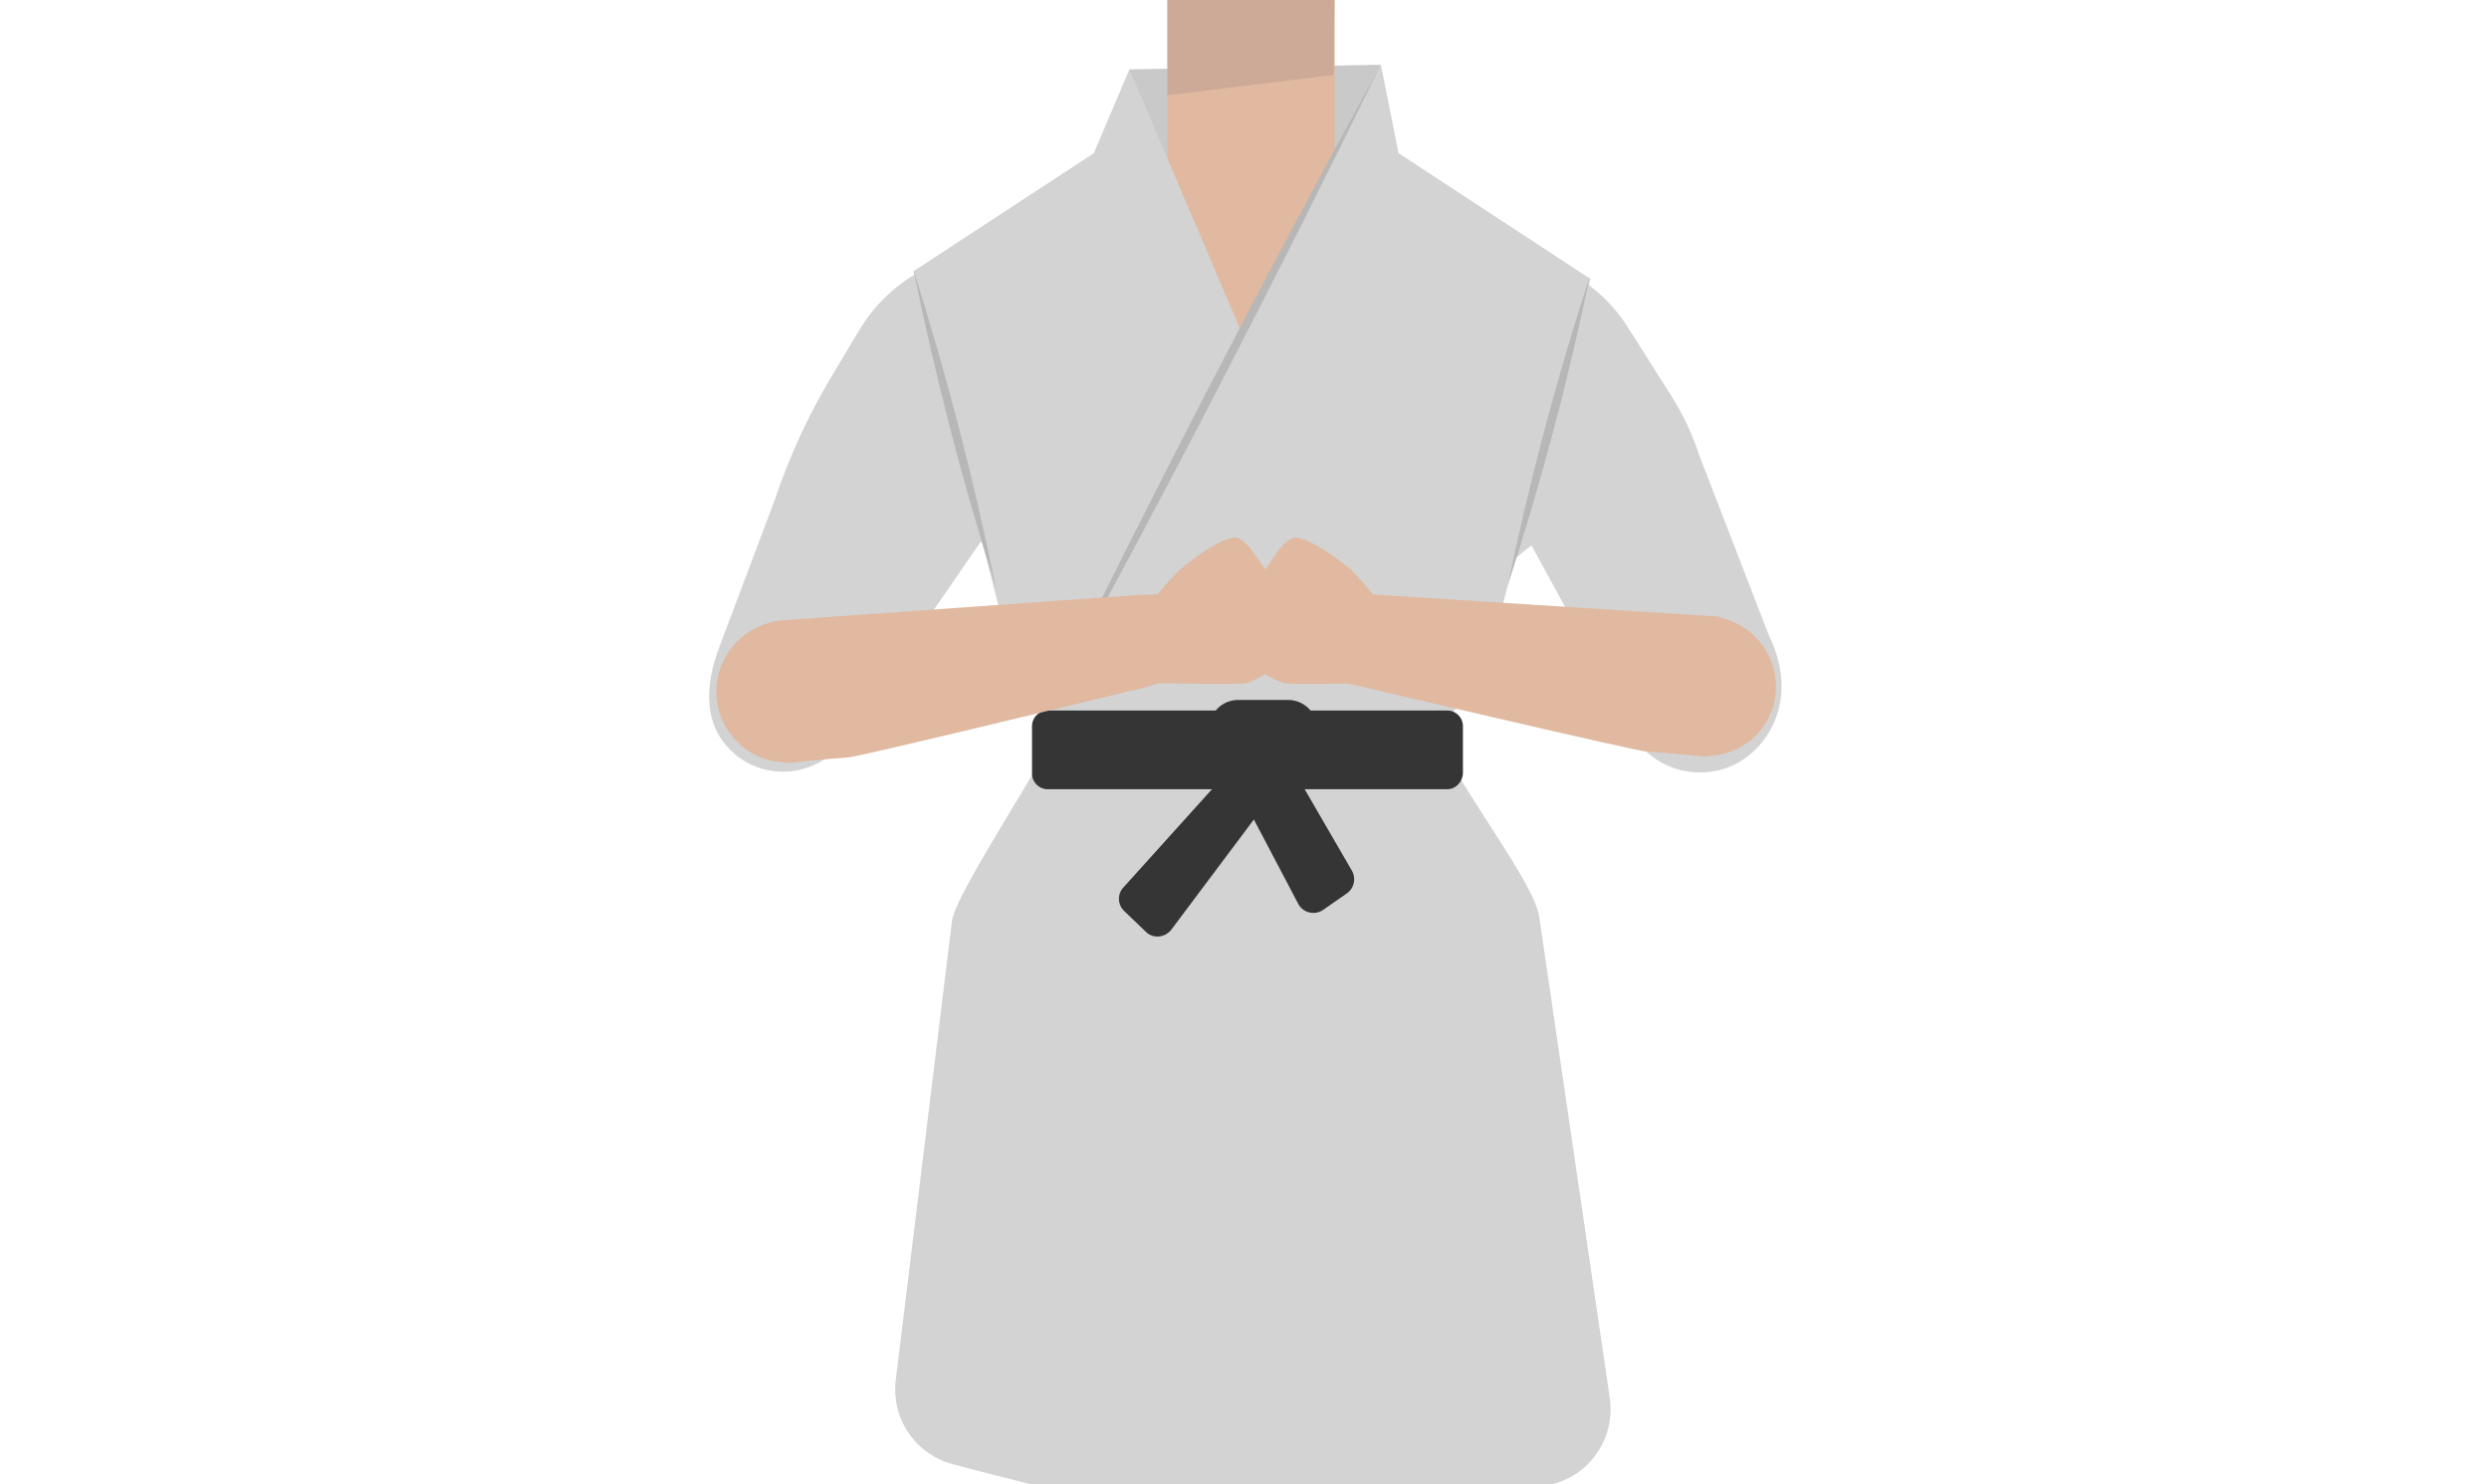 <?xml version="1.0" encoding="utf-8"?>
<!-- Generator: Adobe Illustrator 26.0.3, SVG Export Plug-In . SVG Version: 6.00 Build 0)  -->
<svg version="1.1" id="Layer_1" xmlns="http://www.w3.org/2000/svg" xmlns:xlink="http://www.w3.org/1999/xlink" x="0px" y="0px"
	 viewBox="0 0 588 350.8" style="enable-background:new 0 0 588 350.8;" xml:space="preserve">
<style type="text/css">
	.st0{fill:#C9C9C9;}
	.st1{fill:#375D63;}
	.st2{fill:#E0B9A0;}
	.st3{fill:#D3D3D3;}
	.st4{fill:#CCAA97;}
	.st5{fill:#353535;}
	.st6{fill:#B7B7B7;}
</style>
<polygon class="st0" points="326.1,41.3 266.7,41.3 266.8,16.4 326.2,15.3 "/>
<g id="Calque_1_00000180352489093704844010000013830218214247062939_">
	<path class="st1" d="M369.7,306c-23.3,2.5-44.5,10-69.8,18.3c0,0-11.5,0.5-10.8-0.1l-70.8-16.6l5.9-58.4
		c1.1-10.7,10.1-18.8,20.8-18.8h99.9c11,0,20.1,8.5,20.8,19.4L369.7,306z"/>
</g>
<polygon class="st2" points="275.8,-11.3 315.3,-11.3 315.3,42.3 293.6,83.8 275.8,42.3 "/>
<path class="st3" d="M418.5,151.5c-0.4-0.9-0.8-1.7-1.1-2.6l-16-41.4c-1.6-4.9-3.8-9.6-6.6-14l-10.2-16.1
	c-4.1-6.5-10.1-11.6-17.2-14.7l-48-20.7l-24.8,53.6L270.4,41l-49.7,21.5c-7.4,3.2-13.6,8.6-17.7,15.5l-6.7,11.2
	c-5.5,9.2-9.9,18.9-13.3,29l-12.8,34c-4.1,10.4-3.9,19.9,3.5,26.1c7.5,6.2,18.6,5.2,24.9-2.3c0.1-0.1,0.2-0.2,0.2-0.3l32.9-47.7
	l24.7,30c0.1,7.9-30.6,51.8-31.5,59.6l-13.3,108.6c-1.1,9.4,5.1,18,14.3,20c0,0,50.5,13.7,67.8,14.4c17.9,0.7,71-9.5,71-9.5
	c0.1,0,0.2,0,0.2,0c10-1.5,16.8-10.7,15.4-20.7l-16.7-113.9c-1.4-9.4-25.9-39.2-25.8-48.6c0.2-22.1,24-39,24-39l26.1,47.7
	c6.9,7.4,18.6,8,26.1,1.2C421.1,171.3,422.9,161.4,418.5,151.5z"/>
<polygon class="st4" points="275.8,-11.3 315.3,-11.3 315.1,17.7 275.8,22.5 "/>
<path class="st3" d="M266.8,16.4l-8.4,19.8l-42.6,27.9l21.4,84.3c1.3,5.2,3.5,10.1,6.4,14.5l3.3,5l95.7,1.5l4.9-7.5
	c2.7-4.1,4.7-8.7,6-13.5l22.2-82.5l-45.3-29.7l-4.2-21l-32.4,64.5L266.8,16.4z"/>
<path class="st5" d="M341.9,186.5h-94.4c-2,0-3.7-1.6-3.7-3.7v-11.2c0-2,1.6-3.7,3.7-3.7h94.4c2,0,3.7,1.6,3.7,3.7v11.2
	C345.5,184.8,343.9,186.5,341.9,186.5z"/>
<path class="st5" d="M304.3,187.5h-11.8c-3.8,0-6.9-3.1-6.9-6.9v-8.3c0-3.8,3.1-6.9,6.9-6.9h11.8c3.8,0,6.9,3.1,6.9,6.9v8.3
	C311.3,184.4,308.2,187.5,304.3,187.5z"/>
<path class="st5" d="M294.7,177.2l-29.3,32.5c-1.5,1.6-1.4,4.1,0.2,5.6l5.1,4.9c1.7,1.7,4.5,1.4,6-0.5l25.4-33.9l-10.7-1.3
	l15.3,29.1c1.1,2.1,3.9,2.8,5.9,1.4l5.6-3.9c1.7-1.2,2.2-3.5,1.2-5.3l-18.9-32.6L294.7,177.2z"/>
<g>
	<path class="st6" d="M326.1,15.5c-24.9,51-51.2,101.9-78.5,151.6C272.5,116.1,298.8,65.2,326.1,15.5L326.1,15.5z"/>
</g>
<g>
	<path class="st6" d="M215.8,63.8c7.8,24.6,14.3,49.6,19.4,74.8C227.4,114.1,221,89.1,215.8,63.8L215.8,63.8z"/>
</g>
<g>
	<path class="st6" d="M375.6,65.2c-5.1,24.7-11.6,49.1-19.4,73.1C361.3,113.7,367.8,89.2,375.6,65.2L375.6,65.2z"/>
</g>
<path class="st2" d="M283.4,140.1l-14.6,0.5l-84.3,6c-1,0.1-2,0.3-2.9,0.6l0,0c-7.9,2.2-13.1,9.8-12.3,17.9c0.8,8,7.2,14.4,15.3,15
	l1.6,0.2c0,0,11.5-1.2,14.1-1.3c2.5-0.1,64.1-15.1,70.3-16.6c0.3-0.1,11.9-3.6,19-5.1L283.4,140.1z"/>
<path class="st2" d="M306.9,139.9l14.4,0.4l84.6,5.4l1.4,0.5c7.7,2.1,12.9,9.5,12.2,17.5c-0.7,7.9-7,14.2-15,14.9l-1.6,0.2
	c0,0-11.3-1.1-13.9-1.2c-2.5-0.1-63.3-14.4-69.4-15.8c-0.3-0.1-11.7-3.5-18.8-4.9L306.9,139.9z"/>
<path class="st2" d="M305.4,127.1c3.9-0.7,13.3,7.1,13.9,7.7c2.2,2.2,7.5,8,8.8,11.8c0.3,0.9-0.9,14.8-1.7,14.8s-21.8,0.5-23.2,0
	c-4.5-1.7-6.5-3.6-6.9-4c-3.6-3.6-0.1-9.5,0-15.1c0-2.9,1-5.8,2.8-8C301.5,131.1,302.4,128.7,305.4,127.1z"/>
<path class="st2" d="M298.7,134.3c1.8,2.3,2.8,5.1,2.8,8c0.1,5.6,3.6,11.5,0,15.1c-0.4,0.4-2.5,2.3-6.9,4c-1.4,0.5-22.5,0-23.2,0
	s-2-13.9-1.7-14.8c1.3-3.8,6.6-9.6,8.8-11.8c0.6-0.5,10-8.4,13.9-7.7C295.4,128.7,296.3,131.1,298.7,134.3z"/>
</svg>
